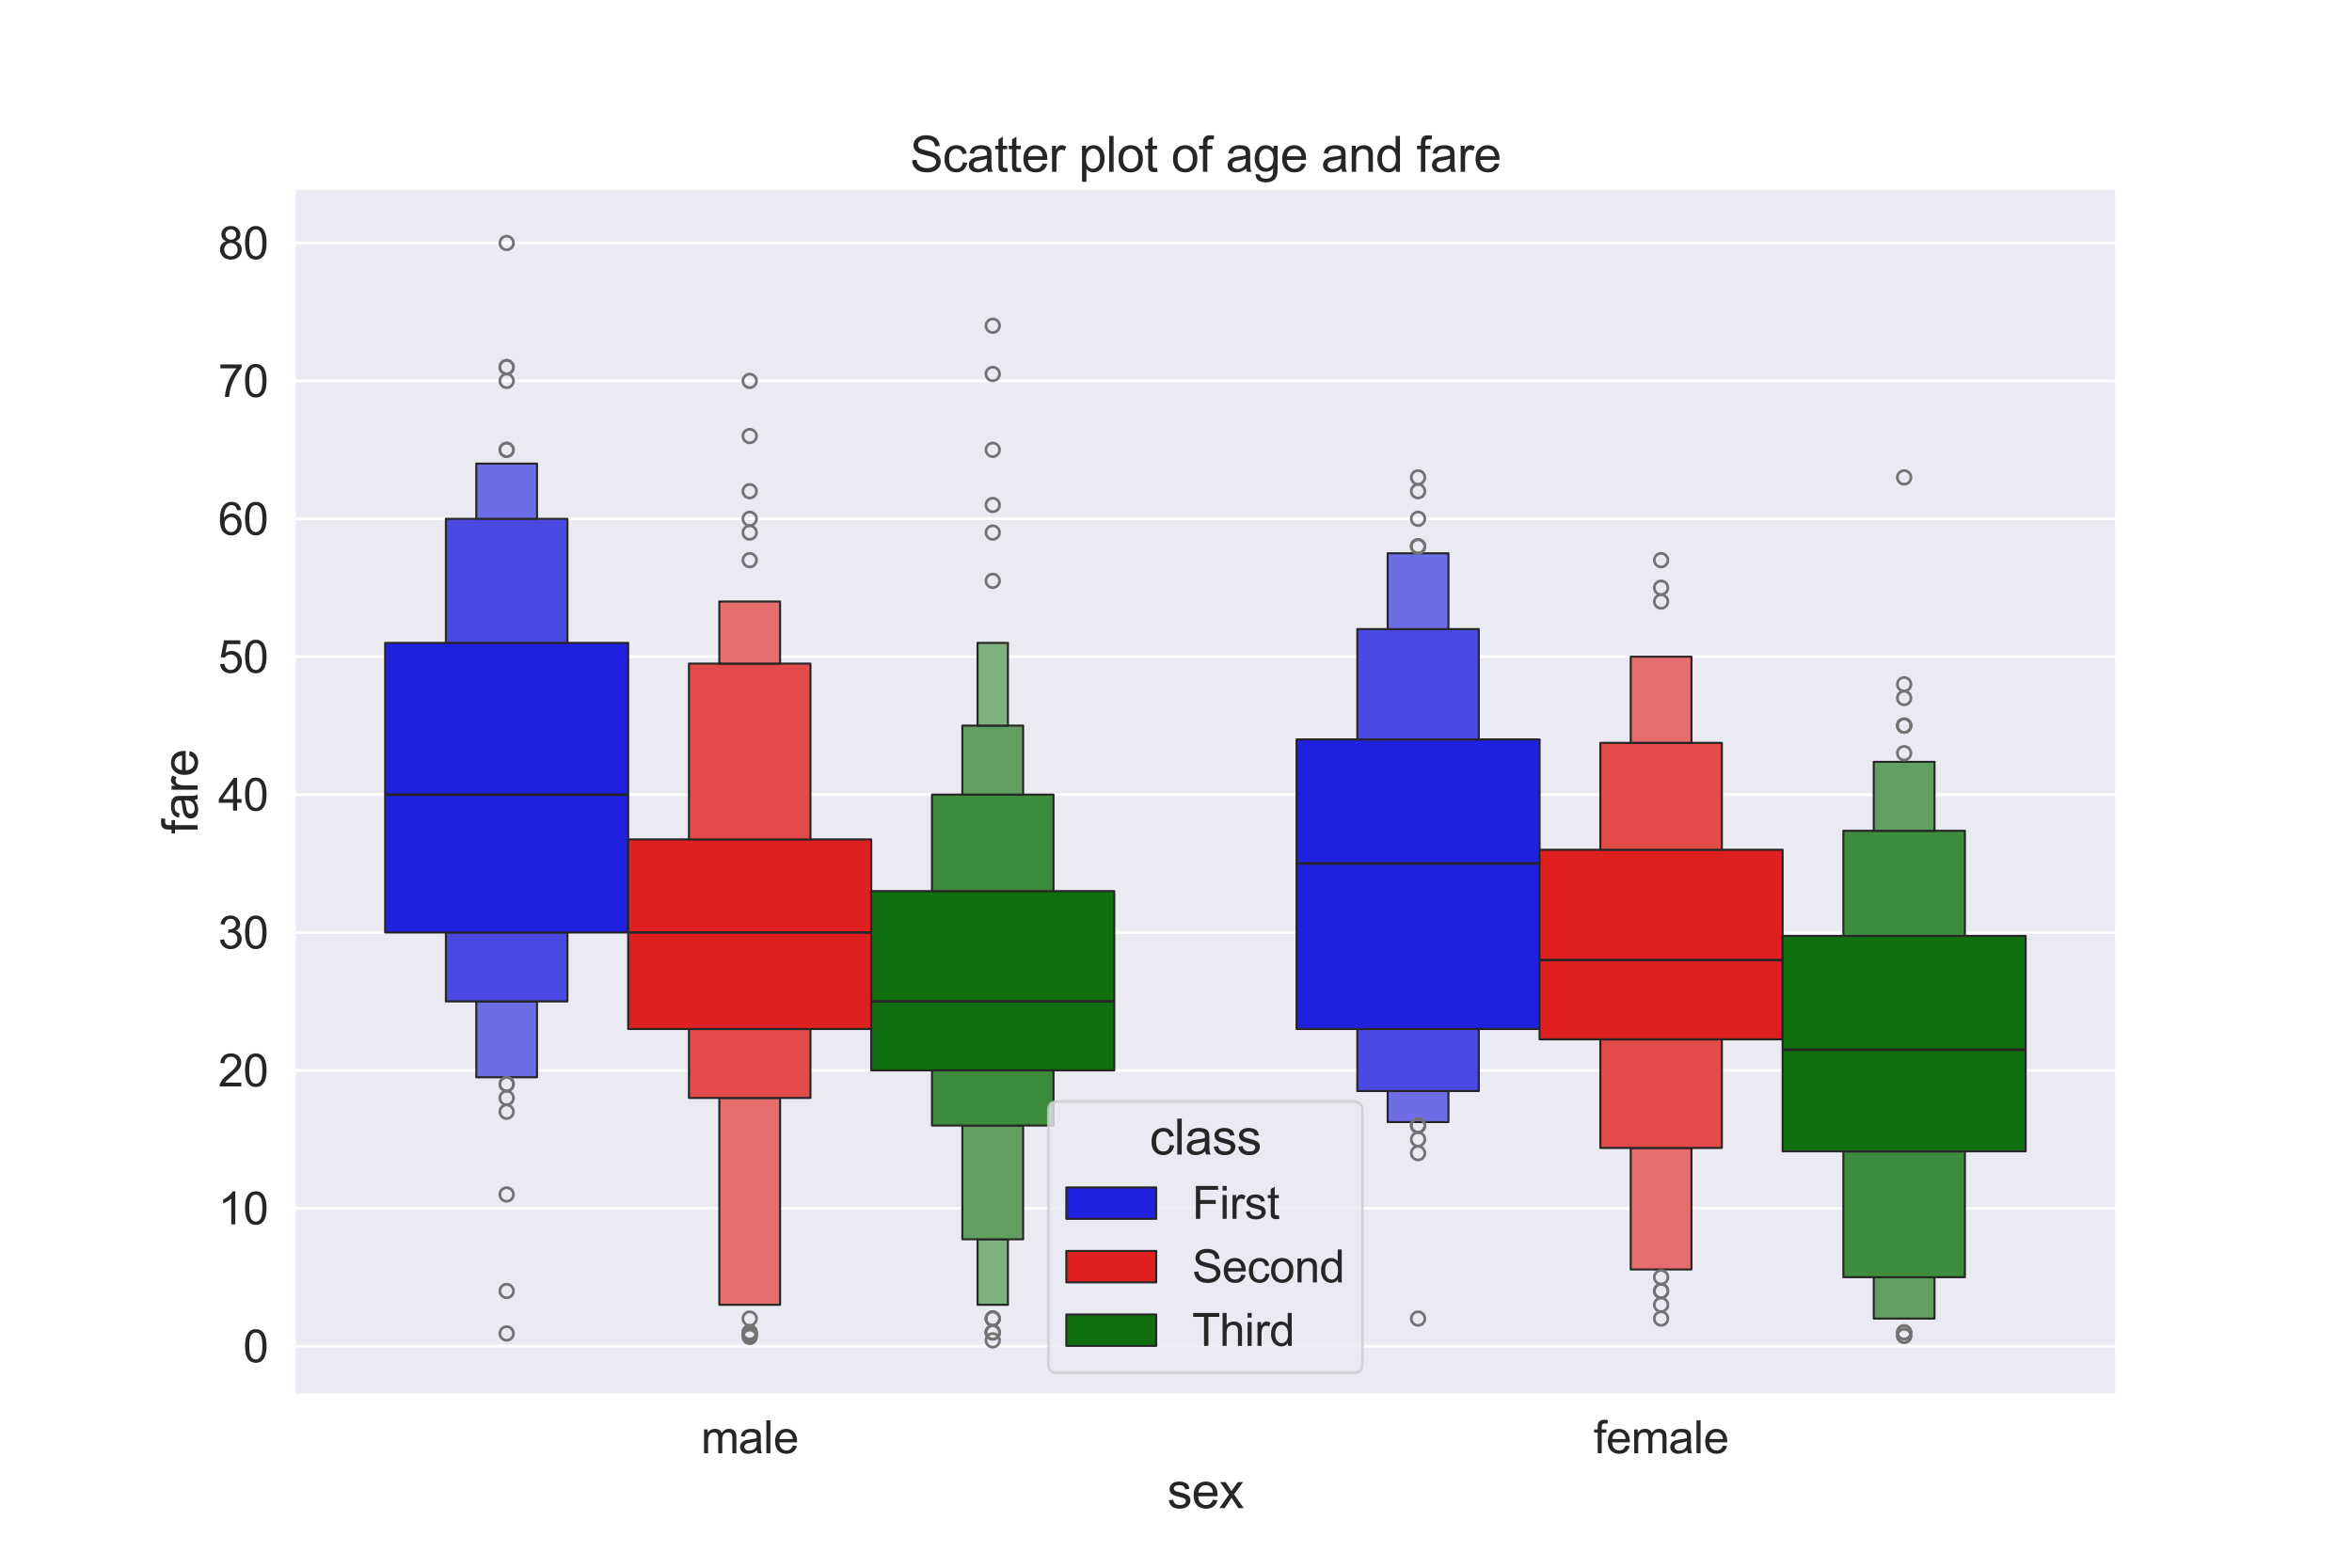 <?xml version="1.0" encoding="utf-8" standalone="no"?>
<!DOCTYPE svg PUBLIC "-//W3C//DTD SVG 1.1//EN"
  "http://www.w3.org/Graphics/SVG/1.1/DTD/svg11.dtd">
<svg xmlns:xlink="http://www.w3.org/1999/xlink" width="864pt" height="576pt" viewBox="0 0 864 576" xmlns="http://www.w3.org/2000/svg" version="1.1">
 <defs>
  <style type="text/css">*{stroke-linejoin: round; stroke-linecap: butt}</style>
 </defs>
 <g id="figure_1">
  <g id="patch_1">
   <path d="M 0 576 
L 864 576 
L 864 0 
L 0 0 
z
" style="fill: #ffffff"/>
  </g>
  <g id="axes_1">
   <g id="patch_2">
    <path d="M 108 512.64 
L 777.6 512.64 
L 777.6 69.12 
L 108 69.12 
z
" style="fill: #eaeaf2"/>
   </g>
   <g id="matplotlib.axis_1">
    <g id="xtick_1">
     <g id="text_1">
      <!-- male -->
      <g style="fill: #262626" transform="translate(257.519 533.95) scale(0.165 -0.165)">
       <defs>
        <path id="ArialMT-6d" d="M 422 0 
L 422 3319 
L 925 3319 
L 925 2853 
Q 1081 3097 1340 3245 
Q 1600 3394 1931 3394 
Q 2300 3394 2536 3241 
Q 2772 3088 2869 2813 
Q 3263 3394 3894 3394 
Q 4388 3394 4653 3120 
Q 4919 2847 4919 2278 
L 4919 0 
L 4359 0 
L 4359 2091 
Q 4359 2428 4304 2576 
Q 4250 2725 4106 2815 
Q 3963 2906 3769 2906 
Q 3419 2906 3187 2673 
Q 2956 2441 2956 1928 
L 2956 0 
L 2394 0 
L 2394 2156 
Q 2394 2531 2256 2718 
Q 2119 2906 1806 2906 
Q 1569 2906 1367 2781 
Q 1166 2656 1075 2415 
Q 984 2175 984 1722 
L 984 0 
L 422 0 
z
" transform="scale(0.016)"/>
        <path id="ArialMT-61" d="M 2588 409 
Q 2275 144 1986 34 
Q 1697 -75 1366 -75 
Q 819 -75 525 192 
Q 231 459 231 875 
Q 231 1119 342 1320 
Q 453 1522 633 1644 
Q 813 1766 1038 1828 
Q 1203 1872 1538 1913 
Q 2219 1994 2541 2106 
Q 2544 2222 2544 2253 
Q 2544 2597 2384 2738 
Q 2169 2928 1744 2928 
Q 1347 2928 1158 2789 
Q 969 2650 878 2297 
L 328 2372 
Q 403 2725 575 2942 
Q 747 3159 1072 3276 
Q 1397 3394 1825 3394 
Q 2250 3394 2515 3294 
Q 2781 3194 2906 3042 
Q 3031 2891 3081 2659 
Q 3109 2516 3109 2141 
L 3109 1391 
Q 3109 606 3145 398 
Q 3181 191 3288 0 
L 2700 0 
Q 2613 175 2588 409 
z
M 2541 1666 
Q 2234 1541 1622 1453 
Q 1275 1403 1131 1340 
Q 988 1278 909 1158 
Q 831 1038 831 891 
Q 831 666 1001 516 
Q 1172 366 1500 366 
Q 1825 366 2078 508 
Q 2331 650 2450 897 
Q 2541 1088 2541 1459 
L 2541 1666 
z
" transform="scale(0.016)"/>
        <path id="ArialMT-6c" d="M 409 0 
L 409 4581 
L 972 4581 
L 972 0 
L 409 0 
z
" transform="scale(0.016)"/>
        <path id="ArialMT-65" d="M 2694 1069 
L 3275 997 
Q 3138 488 2766 206 
Q 2394 -75 1816 -75 
Q 1088 -75 661 373 
Q 234 822 234 1631 
Q 234 2469 665 2931 
Q 1097 3394 1784 3394 
Q 2450 3394 2872 2941 
Q 3294 2488 3294 1666 
Q 3294 1616 3291 1516 
L 816 1516 
Q 847 969 1125 678 
Q 1403 388 1819 388 
Q 2128 388 2347 550 
Q 2566 713 2694 1069 
z
M 847 1978 
L 2700 1978 
Q 2663 2397 2488 2606 
Q 2219 2931 1791 2931 
Q 1403 2931 1139 2672 
Q 875 2413 847 1978 
z
" transform="scale(0.016)"/>
       </defs>
       <use xlink:href="#ArialMT-6d"/>
       <use xlink:href="#ArialMT-61" x="83.301"/>
       <use xlink:href="#ArialMT-6c" x="138.916"/>
       <use xlink:href="#ArialMT-65" x="161.133"/>
      </g>
     </g>
    </g>
    <g id="xtick_2">
     <g id="text_2">
      <!-- female -->
      <g style="fill: #262626" transform="translate(585.44 533.95) scale(0.165 -0.165)">
       <defs>
        <path id="ArialMT-66" d="M 556 0 
L 556 2881 
L 59 2881 
L 59 3319 
L 556 3319 
L 556 3672 
Q 556 4006 616 4169 
Q 697 4388 901 4523 
Q 1106 4659 1475 4659 
Q 1713 4659 2000 4603 
L 1916 4113 
Q 1741 4144 1584 4144 
Q 1328 4144 1222 4034 
Q 1116 3925 1116 3625 
L 1116 3319 
L 1763 3319 
L 1763 2881 
L 1116 2881 
L 1116 0 
L 556 0 
z
" transform="scale(0.016)"/>
       </defs>
       <use xlink:href="#ArialMT-66"/>
       <use xlink:href="#ArialMT-65" x="27.783"/>
       <use xlink:href="#ArialMT-6d" x="83.398"/>
       <use xlink:href="#ArialMT-61" x="166.699"/>
       <use xlink:href="#ArialMT-6c" x="222.314"/>
       <use xlink:href="#ArialMT-65" x="244.531"/>
      </g>
     </g>
    </g>
    <g id="text_3">
     <!-- sex -->
     <g style="fill: #262626" transform="translate(428.795 554.114) scale(0.18 -0.18)">
      <defs>
       <path id="ArialMT-73" d="M 197 991 
L 753 1078 
Q 800 744 1014 566 
Q 1228 388 1613 388 
Q 2000 388 2187 545 
Q 2375 703 2375 916 
Q 2375 1106 2209 1216 
Q 2094 1291 1634 1406 
Q 1016 1563 777 1677 
Q 538 1791 414 1992 
Q 291 2194 291 2438 
Q 291 2659 392 2848 
Q 494 3038 669 3163 
Q 800 3259 1026 3326 
Q 1253 3394 1513 3394 
Q 1903 3394 2198 3281 
Q 2494 3169 2634 2976 
Q 2775 2784 2828 2463 
L 2278 2388 
Q 2241 2644 2061 2787 
Q 1881 2931 1553 2931 
Q 1166 2931 1000 2803 
Q 834 2675 834 2503 
Q 834 2394 903 2306 
Q 972 2216 1119 2156 
Q 1203 2125 1616 2013 
Q 2213 1853 2448 1751 
Q 2684 1650 2818 1456 
Q 2953 1263 2953 975 
Q 2953 694 2789 445 
Q 2625 197 2315 61 
Q 2006 -75 1616 -75 
Q 969 -75 630 194 
Q 291 463 197 991 
z
" transform="scale(0.016)"/>
       <path id="ArialMT-78" d="M 47 0 
L 1259 1725 
L 138 3319 
L 841 3319 
L 1350 2541 
Q 1494 2319 1581 2169 
Q 1719 2375 1834 2534 
L 2394 3319 
L 3066 3319 
L 1919 1756 
L 3153 0 
L 2463 0 
L 1781 1031 
L 1600 1309 
L 728 0 
L 47 0 
z
" transform="scale(0.016)"/>
      </defs>
      <use xlink:href="#ArialMT-73"/>
      <use xlink:href="#ArialMT-65" x="50"/>
      <use xlink:href="#ArialMT-78" x="105.615"/>
     </g>
    </g>
   </g>
   <g id="matplotlib.axis_2">
    <g id="ytick_1">
     <g id="line2d_1">
      <path d="M 108 494.608 
L 777.6 494.608 
" clip-path="url(#pb17ca2e60d)" style="fill: none; stroke: #ffffff; stroke-linecap: round"/>
     </g>
     <g id="text_4">
      <!-- 0 -->
      <g style="fill: #262626" transform="translate(89.324 500.513) scale(0.165 -0.165)">
       <defs>
        <path id="ArialMT-30" d="M 266 2259 
Q 266 3072 433 3567 
Q 600 4063 929 4331 
Q 1259 4600 1759 4600 
Q 2128 4600 2406 4451 
Q 2684 4303 2865 4023 
Q 3047 3744 3150 3342 
Q 3253 2941 3253 2259 
Q 3253 1453 3087 958 
Q 2922 463 2592 192 
Q 2263 -78 1759 -78 
Q 1097 -78 719 397 
Q 266 969 266 2259 
z
M 844 2259 
Q 844 1131 1108 757 
Q 1372 384 1759 384 
Q 2147 384 2411 759 
Q 2675 1134 2675 2259 
Q 2675 3391 2411 3762 
Q 2147 4134 1753 4134 
Q 1366 4134 1134 3806 
Q 844 3388 844 2259 
z
" transform="scale(0.016)"/>
       </defs>
       <use xlink:href="#ArialMT-30"/>
      </g>
     </g>
    </g>
    <g id="ytick_2">
     <g id="line2d_2">
      <path d="M 108 443.942 
L 777.6 443.942 
" clip-path="url(#pb17ca2e60d)" style="fill: none; stroke: #ffffff; stroke-linecap: round"/>
     </g>
     <g id="text_5">
      <!-- 10 -->
      <g style="fill: #262626" transform="translate(80.149 449.847) scale(0.165 -0.165)">
       <defs>
        <path id="ArialMT-31" d="M 2384 0 
L 1822 0 
L 1822 3584 
Q 1619 3391 1289 3197 
Q 959 3003 697 2906 
L 697 3450 
Q 1169 3672 1522 3987 
Q 1875 4303 2022 4600 
L 2384 4600 
L 2384 0 
z
" transform="scale(0.016)"/>
       </defs>
       <use xlink:href="#ArialMT-31"/>
       <use xlink:href="#ArialMT-30" x="55.615"/>
      </g>
     </g>
    </g>
    <g id="ytick_3">
     <g id="line2d_3">
      <path d="M 108 393.276 
L 777.6 393.276 
" clip-path="url(#pb17ca2e60d)" style="fill: none; stroke: #ffffff; stroke-linecap: round"/>
     </g>
     <g id="text_6">
      <!-- 20 -->
      <g style="fill: #262626" transform="translate(80.149 399.181) scale(0.165 -0.165)">
       <defs>
        <path id="ArialMT-32" d="M 3222 541 
L 3222 0 
L 194 0 
Q 188 203 259 391 
Q 375 700 629 1000 
Q 884 1300 1366 1694 
Q 2113 2306 2375 2664 
Q 2638 3022 2638 3341 
Q 2638 3675 2398 3904 
Q 2159 4134 1775 4134 
Q 1369 4134 1125 3890 
Q 881 3647 878 3216 
L 300 3275 
Q 359 3922 746 4261 
Q 1134 4600 1788 4600 
Q 2447 4600 2831 4234 
Q 3216 3869 3216 3328 
Q 3216 3053 3103 2787 
Q 2991 2522 2730 2228 
Q 2469 1934 1863 1422 
Q 1356 997 1212 845 
Q 1069 694 975 541 
L 3222 541 
z
" transform="scale(0.016)"/>
       </defs>
       <use xlink:href="#ArialMT-32"/>
       <use xlink:href="#ArialMT-30" x="55.615"/>
      </g>
     </g>
    </g>
    <g id="ytick_4">
     <g id="line2d_4">
      <path d="M 108 342.61 
L 777.6 342.61 
" clip-path="url(#pb17ca2e60d)" style="fill: none; stroke: #ffffff; stroke-linecap: round"/>
     </g>
     <g id="text_7">
      <!-- 30 -->
      <g style="fill: #262626" transform="translate(80.149 348.515) scale(0.165 -0.165)">
       <defs>
        <path id="ArialMT-33" d="M 269 1209 
L 831 1284 
Q 928 806 1161 595 
Q 1394 384 1728 384 
Q 2125 384 2398 659 
Q 2672 934 2672 1341 
Q 2672 1728 2419 1979 
Q 2166 2231 1775 2231 
Q 1616 2231 1378 2169 
L 1441 2663 
Q 1497 2656 1531 2656 
Q 1891 2656 2178 2843 
Q 2466 3031 2466 3422 
Q 2466 3731 2256 3934 
Q 2047 4138 1716 4138 
Q 1388 4138 1169 3931 
Q 950 3725 888 3313 
L 325 3413 
Q 428 3978 793 4289 
Q 1159 4600 1703 4600 
Q 2078 4600 2393 4439 
Q 2709 4278 2876 4000 
Q 3044 3722 3044 3409 
Q 3044 3113 2884 2869 
Q 2725 2625 2413 2481 
Q 2819 2388 3044 2092 
Q 3269 1797 3269 1353 
Q 3269 753 2831 336 
Q 2394 -81 1725 -81 
Q 1122 -81 723 278 
Q 325 638 269 1209 
z
" transform="scale(0.016)"/>
       </defs>
       <use xlink:href="#ArialMT-33"/>
       <use xlink:href="#ArialMT-30" x="55.615"/>
      </g>
     </g>
    </g>
    <g id="ytick_5">
     <g id="line2d_5">
      <path d="M 108 291.944 
L 777.6 291.944 
" clip-path="url(#pb17ca2e60d)" style="fill: none; stroke: #ffffff; stroke-linecap: round"/>
     </g>
     <g id="text_8">
      <!-- 40 -->
      <g style="fill: #262626" transform="translate(80.149 297.849) scale(0.165 -0.165)">
       <defs>
        <path id="ArialMT-34" d="M 2069 0 
L 2069 1097 
L 81 1097 
L 81 1613 
L 2172 4581 
L 2631 4581 
L 2631 1613 
L 3250 1613 
L 3250 1097 
L 2631 1097 
L 2631 0 
L 2069 0 
z
M 2069 1613 
L 2069 3678 
L 634 1613 
L 2069 1613 
z
" transform="scale(0.016)"/>
       </defs>
       <use xlink:href="#ArialMT-34"/>
       <use xlink:href="#ArialMT-30" x="55.615"/>
      </g>
     </g>
    </g>
    <g id="ytick_6">
     <g id="line2d_6">
      <path d="M 108 241.278 
L 777.6 241.278 
" clip-path="url(#pb17ca2e60d)" style="fill: none; stroke: #ffffff; stroke-linecap: round"/>
     </g>
     <g id="text_9">
      <!-- 50 -->
      <g style="fill: #262626" transform="translate(80.149 247.183) scale(0.165 -0.165)">
       <defs>
        <path id="ArialMT-35" d="M 266 1200 
L 856 1250 
Q 922 819 1161 601 
Q 1400 384 1738 384 
Q 2144 384 2425 690 
Q 2706 997 2706 1503 
Q 2706 1984 2436 2262 
Q 2166 2541 1728 2541 
Q 1456 2541 1237 2417 
Q 1019 2294 894 2097 
L 366 2166 
L 809 4519 
L 3088 4519 
L 3088 3981 
L 1259 3981 
L 1013 2750 
Q 1425 3038 1878 3038 
Q 2478 3038 2890 2622 
Q 3303 2206 3303 1553 
Q 3303 931 2941 478 
Q 2500 -78 1738 -78 
Q 1113 -78 717 272 
Q 322 622 266 1200 
z
" transform="scale(0.016)"/>
       </defs>
       <use xlink:href="#ArialMT-35"/>
       <use xlink:href="#ArialMT-30" x="55.615"/>
      </g>
     </g>
    </g>
    <g id="ytick_7">
     <g id="line2d_7">
      <path d="M 108 190.612 
L 777.6 190.612 
" clip-path="url(#pb17ca2e60d)" style="fill: none; stroke: #ffffff; stroke-linecap: round"/>
     </g>
     <g id="text_10">
      <!-- 60 -->
      <g style="fill: #262626" transform="translate(80.149 196.517) scale(0.165 -0.165)">
       <defs>
        <path id="ArialMT-36" d="M 3184 3459 
L 2625 3416 
Q 2550 3747 2413 3897 
Q 2184 4138 1850 4138 
Q 1581 4138 1378 3988 
Q 1113 3794 959 3422 
Q 806 3050 800 2363 
Q 1003 2672 1297 2822 
Q 1591 2972 1913 2972 
Q 2475 2972 2870 2558 
Q 3266 2144 3266 1488 
Q 3266 1056 3080 686 
Q 2894 316 2569 119 
Q 2244 -78 1831 -78 
Q 1128 -78 684 439 
Q 241 956 241 2144 
Q 241 3472 731 4075 
Q 1159 4600 1884 4600 
Q 2425 4600 2770 4297 
Q 3116 3994 3184 3459 
z
M 888 1484 
Q 888 1194 1011 928 
Q 1134 663 1356 523 
Q 1578 384 1822 384 
Q 2178 384 2434 671 
Q 2691 959 2691 1453 
Q 2691 1928 2437 2201 
Q 2184 2475 1800 2475 
Q 1419 2475 1153 2201 
Q 888 1928 888 1484 
z
" transform="scale(0.016)"/>
       </defs>
       <use xlink:href="#ArialMT-36"/>
       <use xlink:href="#ArialMT-30" x="55.615"/>
      </g>
     </g>
    </g>
    <g id="ytick_8">
     <g id="line2d_8">
      <path d="M 108 139.946 
L 777.6 139.946 
" clip-path="url(#pb17ca2e60d)" style="fill: none; stroke: #ffffff; stroke-linecap: round"/>
     </g>
     <g id="text_11">
      <!-- 70 -->
      <g style="fill: #262626" transform="translate(80.149 145.851) scale(0.165 -0.165)">
       <defs>
        <path id="ArialMT-37" d="M 303 3981 
L 303 4522 
L 3269 4522 
L 3269 4084 
Q 2831 3619 2401 2847 
Q 1972 2075 1738 1259 
Q 1569 684 1522 0 
L 944 0 
Q 953 541 1156 1306 
Q 1359 2072 1739 2783 
Q 2119 3494 2547 3981 
L 303 3981 
z
" transform="scale(0.016)"/>
       </defs>
       <use xlink:href="#ArialMT-37"/>
       <use xlink:href="#ArialMT-30" x="55.615"/>
      </g>
     </g>
    </g>
    <g id="ytick_9">
     <g id="line2d_9">
      <path d="M 108 89.28 
L 777.6 89.28 
" clip-path="url(#pb17ca2e60d)" style="fill: none; stroke: #ffffff; stroke-linecap: round"/>
     </g>
     <g id="text_12">
      <!-- 80 -->
      <g style="fill: #262626" transform="translate(80.149 95.185) scale(0.165 -0.165)">
       <defs>
        <path id="ArialMT-38" d="M 1131 2484 
Q 781 2613 612 2850 
Q 444 3088 444 3419 
Q 444 3919 803 4259 
Q 1163 4600 1759 4600 
Q 2359 4600 2725 4251 
Q 3091 3903 3091 3403 
Q 3091 3084 2923 2848 
Q 2756 2613 2416 2484 
Q 2838 2347 3058 2040 
Q 3278 1734 3278 1309 
Q 3278 722 2862 322 
Q 2447 -78 1769 -78 
Q 1091 -78 675 323 
Q 259 725 259 1325 
Q 259 1772 486 2073 
Q 713 2375 1131 2484 
z
M 1019 3438 
Q 1019 3113 1228 2906 
Q 1438 2700 1772 2700 
Q 2097 2700 2305 2904 
Q 2513 3109 2513 3406 
Q 2513 3716 2298 3927 
Q 2084 4138 1766 4138 
Q 1444 4138 1231 3931 
Q 1019 3725 1019 3438 
z
M 838 1322 
Q 838 1081 952 856 
Q 1066 631 1291 507 
Q 1516 384 1775 384 
Q 2178 384 2440 643 
Q 2703 903 2703 1303 
Q 2703 1709 2433 1975 
Q 2163 2241 1756 2241 
Q 1359 2241 1098 1978 
Q 838 1716 838 1322 
z
" transform="scale(0.016)"/>
       </defs>
       <use xlink:href="#ArialMT-38"/>
       <use xlink:href="#ArialMT-30" x="55.615"/>
      </g>
     </g>
    </g>
    <g id="text_13">
     <!-- fare -->
     <g style="fill: #262626" transform="translate(72.571 306.387) rotate(-90) scale(0.18 -0.18)">
      <defs>
       <path id="ArialMT-72" d="M 416 0 
L 416 3319 
L 922 3319 
L 922 2816 
Q 1116 3169 1280 3281 
Q 1444 3394 1641 3394 
Q 1925 3394 2219 3213 
L 2025 2691 
Q 1819 2813 1613 2813 
Q 1428 2813 1281 2702 
Q 1134 2591 1072 2394 
Q 978 2094 978 1738 
L 978 0 
L 416 0 
z
" transform="scale(0.016)"/>
      </defs>
      <use xlink:href="#ArialMT-66"/>
      <use xlink:href="#ArialMT-61" x="27.783"/>
      <use xlink:href="#ArialMT-72" x="83.398"/>
      <use xlink:href="#ArialMT-65" x="116.699"/>
     </g>
    </g>
   </g>
   <g id="PatchCollection_1">
    <path d="M 174.96 395.809 
L 197.28 395.809 
L 197.28 367.943 
L 174.96 367.943 
z
" clip-path="url(#pb17ca2e60d)" style="fill: #6d6de6; stroke: #262626; stroke-width: 0.75"/>
    <path d="M 163.8 367.943 
L 208.44 367.943 
L 208.44 342.61 
L 163.8 342.61 
z
" clip-path="url(#pb17ca2e60d)" style="fill: #4a4ae3; stroke: #262626; stroke-width: 0.75"/>
    <path d="M 141.48 342.61 
L 230.76 342.61 
L 230.76 236.211 
L 141.48 236.211 
z
" clip-path="url(#pb17ca2e60d)" style="fill: #2020df; stroke: #262626; stroke-width: 0.75"/>
    <path d="M 163.8 236.211 
L 208.44 236.211 
L 208.44 190.612 
L 163.8 190.612 
z
" clip-path="url(#pb17ca2e60d)" style="fill: #4a4ae3; stroke: #262626; stroke-width: 0.75"/>
    <path d="M 174.96 190.612 
L 197.28 190.612 
L 197.28 170.346 
L 174.96 170.346 
z
" clip-path="url(#pb17ca2e60d)" style="fill: #6d6de6; stroke: #262626; stroke-width: 0.75"/>
   </g>
   <g id="PathCollection_1">
    <defs>
     <path id="C0_0_1448ec33c9" d="M 0 2.5 
C 0.663 2.5 1.299 2.237 1.768 1.768 
C 2.237 1.299 2.5 0.663 2.5 -0 
C 2.5 -0.663 2.237 -1.299 1.768 -1.768 
C 1.299 -2.237 0.663 -2.5 0 -2.5 
C -0.663 -2.5 -1.299 -2.237 -1.768 -1.768 
C -2.237 -1.299 -2.5 -0.663 -2.5 0 
C -2.5 0.663 -2.237 1.299 -1.768 1.768 
C -1.299 2.237 -0.663 2.5 0 2.5 
z
"/>
    </defs>
    <g clip-path="url(#pb17ca2e60d)">
     <use xlink:href="#C0_0_1448ec33c9" x="186.12" y="398.343" style="fill: none; stroke: #737373"/>
    </g>
    <g clip-path="url(#pb17ca2e60d)">
     <use xlink:href="#C0_0_1448ec33c9" x="186.12" y="165.279" style="fill: none; stroke: #737373"/>
    </g>
    <g clip-path="url(#pb17ca2e60d)">
     <use xlink:href="#C0_0_1448ec33c9" x="186.12" y="134.879" style="fill: none; stroke: #737373"/>
    </g>
    <g clip-path="url(#pb17ca2e60d)">
     <use xlink:href="#C0_0_1448ec33c9" x="186.12" y="489.947" style="fill: none; stroke: #737373"/>
    </g>
    <g clip-path="url(#pb17ca2e60d)">
     <use xlink:href="#C0_0_1448ec33c9" x="186.12" y="474.342" style="fill: none; stroke: #737373"/>
    </g>
    <g clip-path="url(#pb17ca2e60d)">
     <use xlink:href="#C0_0_1448ec33c9" x="186.12" y="165.279" style="fill: none; stroke: #737373"/>
    </g>
    <g clip-path="url(#pb17ca2e60d)">
     <use xlink:href="#C0_0_1448ec33c9" x="186.12" y="134.879" style="fill: none; stroke: #737373"/>
    </g>
    <g clip-path="url(#pb17ca2e60d)">
     <use xlink:href="#C0_0_1448ec33c9" x="186.12" y="403.409" style="fill: none; stroke: #737373"/>
    </g>
    <g clip-path="url(#pb17ca2e60d)">
     <use xlink:href="#C0_0_1448ec33c9" x="186.12" y="408.476" style="fill: none; stroke: #737373"/>
    </g>
    <g clip-path="url(#pb17ca2e60d)">
     <use xlink:href="#C0_0_1448ec33c9" x="186.12" y="89.28" style="fill: none; stroke: #737373"/>
    </g>
    <g clip-path="url(#pb17ca2e60d)">
     <use xlink:href="#C0_0_1448ec33c9" x="186.12" y="139.946" style="fill: none; stroke: #737373"/>
    </g>
    <g clip-path="url(#pb17ca2e60d)">
     <use xlink:href="#C0_0_1448ec33c9" x="186.12" y="398.343" style="fill: none; stroke: #737373"/>
    </g>
    <g clip-path="url(#pb17ca2e60d)">
     <use xlink:href="#C0_0_1448ec33c9" x="186.12" y="438.875" style="fill: none; stroke: #737373"/>
    </g>
   </g>
   <g id="PatchCollection_2">
    <path d="M 264.24 479.408 
L 286.56 479.408 
L 286.56 403.409 
L 264.24 403.409 
z
" clip-path="url(#pb17ca2e60d)" style="fill: #e66d6d; stroke: #262626; stroke-width: 0.75"/>
    <path d="M 253.08 403.409 
L 297.72 403.409 
L 297.72 378.076 
L 253.08 378.076 
z
" clip-path="url(#pb17ca2e60d)" style="fill: #e34a4a; stroke: #262626; stroke-width: 0.75"/>
    <path d="M 230.76 378.076 
L 320.04 378.076 
L 320.04 308.41 
L 230.76 308.41 
z
" clip-path="url(#pb17ca2e60d)" style="fill: #df2020; stroke: #262626; stroke-width: 0.75"/>
    <path d="M 253.08 308.41 
L 297.72 308.41 
L 297.72 243.811 
L 253.08 243.811 
z
" clip-path="url(#pb17ca2e60d)" style="fill: #e34a4a; stroke: #262626; stroke-width: 0.75"/>
    <path d="M 264.24 243.811 
L 286.56 243.811 
L 286.56 221.012 
L 264.24 221.012 
z
" clip-path="url(#pb17ca2e60d)" style="fill: #e66d6d; stroke: #262626; stroke-width: 0.75"/>
   </g>
   <g id="PathCollection_2">
    <defs>
     <path id="C1_0_b718e06cf6" d="M 0 2.5 
C 0.663 2.5 1.299 2.237 1.768 1.768 
C 2.237 1.299 2.5 0.663 2.5 -0 
C 2.5 -0.663 2.237 -1.299 1.768 -1.768 
C 1.299 -2.237 0.663 -2.5 0 -2.5 
C -0.663 -2.5 -1.299 -2.237 -1.768 -1.768 
C -2.237 -1.299 -2.5 -0.663 -2.5 0 
C -2.5 0.663 -2.237 1.299 -1.768 1.768 
C -1.299 2.237 -0.663 2.5 0 2.5 
z
"/>
    </defs>
    <g clip-path="url(#pb17ca2e60d)">
     <use xlink:href="#C1_0_b718e06cf6" x="275.4" y="160.212" style="fill: none; stroke: #737373"/>
    </g>
    <g clip-path="url(#pb17ca2e60d)">
     <use xlink:href="#C1_0_b718e06cf6" x="275.4" y="490.403" style="fill: none; stroke: #737373"/>
    </g>
    <g clip-path="url(#pb17ca2e60d)">
     <use xlink:href="#C1_0_b718e06cf6" x="275.4" y="489.541" style="fill: none; stroke: #737373"/>
    </g>
    <g clip-path="url(#pb17ca2e60d)">
     <use xlink:href="#C1_0_b718e06cf6" x="275.4" y="195.679" style="fill: none; stroke: #737373"/>
    </g>
    <g clip-path="url(#pb17ca2e60d)">
     <use xlink:href="#C1_0_b718e06cf6" x="275.4" y="484.475" style="fill: none; stroke: #737373"/>
    </g>
    <g clip-path="url(#pb17ca2e60d)">
     <use xlink:href="#C1_0_b718e06cf6" x="275.4" y="180.479" style="fill: none; stroke: #737373"/>
    </g>
    <g clip-path="url(#pb17ca2e60d)">
     <use xlink:href="#C1_0_b718e06cf6" x="275.4" y="205.812" style="fill: none; stroke: #737373"/>
    </g>
    <g clip-path="url(#pb17ca2e60d)">
     <use xlink:href="#C1_0_b718e06cf6" x="275.4" y="139.946" style="fill: none; stroke: #737373"/>
    </g>
    <g clip-path="url(#pb17ca2e60d)">
     <use xlink:href="#C1_0_b718e06cf6" x="275.4" y="190.612" style="fill: none; stroke: #737373"/>
    </g>
    <g clip-path="url(#pb17ca2e60d)">
     <use xlink:href="#C1_0_b718e06cf6" x="275.4" y="491.213" style="fill: none; stroke: #737373"/>
    </g>
    <g clip-path="url(#pb17ca2e60d)">
     <use xlink:href="#C1_0_b718e06cf6" x="275.4" y="489.541" style="fill: none; stroke: #737373"/>
    </g>
    <g clip-path="url(#pb17ca2e60d)">
     <use xlink:href="#C1_0_b718e06cf6" x="275.4" y="490.403" style="fill: none; stroke: #737373"/>
    </g>
   </g>
   <g id="PatchCollection_3">
    <path d="M 359.1 479.408 
L 370.26 479.408 
L 370.26 455.342 
L 359.1 455.342 
z
" clip-path="url(#pb17ca2e60d)" style="fill: #7db17d; stroke: #262626; stroke-width: 0.75"/>
    <path d="M 353.52 455.342 
L 375.84 455.342 
L 375.84 413.542 
L 353.52 413.542 
z
" clip-path="url(#pb17ca2e60d)" style="fill: #61a061; stroke: #262626; stroke-width: 0.75"/>
    <path d="M 342.36 413.542 
L 387 413.542 
L 387 393.276 
L 342.36 393.276 
z
" clip-path="url(#pb17ca2e60d)" style="fill: #3d8b3d; stroke: #262626; stroke-width: 0.75"/>
    <path d="M 320.04 393.276 
L 409.32 393.276 
L 409.32 327.41 
L 320.04 327.41 
z
" clip-path="url(#pb17ca2e60d)" style="fill: #107010; stroke: #262626; stroke-width: 0.75"/>
    <path d="M 342.36 327.41 
L 387 327.41 
L 387 291.944 
L 342.36 291.944 
z
" clip-path="url(#pb17ca2e60d)" style="fill: #3d8b3d; stroke: #262626; stroke-width: 0.75"/>
    <path d="M 353.52 291.944 
L 375.84 291.944 
L 375.84 266.611 
L 353.52 266.611 
z
" clip-path="url(#pb17ca2e60d)" style="fill: #61a061; stroke: #262626; stroke-width: 0.75"/>
    <path d="M 359.1 266.611 
L 370.26 266.611 
L 370.26 236.211 
L 359.1 236.211 
z
" clip-path="url(#pb17ca2e60d)" style="fill: #7db17d; stroke: #262626; stroke-width: 0.75"/>
   </g>
   <g id="PathCollection_3">
    <defs>
     <path id="C2_0_f16fce20e6" d="M 0 2.5 
C 0.663 2.5 1.299 2.237 1.768 1.768 
C 2.237 1.299 2.5 0.663 2.5 -0 
C 2.5 -0.663 2.237 -1.299 1.768 -1.768 
C 1.299 -2.237 0.663 -2.5 0 -2.5 
C -0.663 -2.5 -1.299 -2.237 -1.768 -1.768 
C -2.237 -1.299 -2.5 -0.663 -2.5 0 
C -2.5 0.663 -2.237 1.299 -1.768 1.768 
C -1.299 2.237 -0.663 2.5 0 2.5 
z
"/>
    </defs>
    <g clip-path="url(#pb17ca2e60d)">
     <use xlink:href="#C2_0_f16fce20e6" x="364.68" y="484.475" style="fill: none; stroke: #737373"/>
    </g>
    <g clip-path="url(#pb17ca2e60d)">
     <use xlink:href="#C2_0_f16fce20e6" x="364.68" y="484.475" style="fill: none; stroke: #737373"/>
    </g>
    <g clip-path="url(#pb17ca2e60d)">
     <use xlink:href="#C2_0_f16fce20e6" x="364.68" y="195.679" style="fill: none; stroke: #737373"/>
    </g>
    <g clip-path="url(#pb17ca2e60d)">
     <use xlink:href="#C2_0_f16fce20e6" x="364.68" y="137.413" style="fill: none; stroke: #737373"/>
    </g>
    <g clip-path="url(#pb17ca2e60d)">
     <use xlink:href="#C2_0_f16fce20e6" x="364.68" y="213.412" style="fill: none; stroke: #737373"/>
    </g>
    <g clip-path="url(#pb17ca2e60d)">
     <use xlink:href="#C2_0_f16fce20e6" x="364.68" y="489.541" style="fill: none; stroke: #737373"/>
    </g>
    <g clip-path="url(#pb17ca2e60d)">
     <use xlink:href="#C2_0_f16fce20e6" x="364.68" y="165.279" style="fill: none; stroke: #737373"/>
    </g>
    <g clip-path="url(#pb17ca2e60d)">
     <use xlink:href="#C2_0_f16fce20e6" x="364.68" y="185.545" style="fill: none; stroke: #737373"/>
    </g>
    <g clip-path="url(#pb17ca2e60d)">
     <use xlink:href="#C2_0_f16fce20e6" x="364.68" y="489.541" style="fill: none; stroke: #737373"/>
    </g>
    <g clip-path="url(#pb17ca2e60d)">
     <use xlink:href="#C2_0_f16fce20e6" x="364.68" y="489.541" style="fill: none; stroke: #737373"/>
    </g>
    <g clip-path="url(#pb17ca2e60d)">
     <use xlink:href="#C2_0_f16fce20e6" x="364.68" y="492.48" style="fill: none; stroke: #737373"/>
    </g>
    <g clip-path="url(#pb17ca2e60d)">
     <use xlink:href="#C2_0_f16fce20e6" x="364.68" y="484.475" style="fill: none; stroke: #737373"/>
    </g>
    <g clip-path="url(#pb17ca2e60d)">
     <use xlink:href="#C2_0_f16fce20e6" x="364.68" y="119.68" style="fill: none; stroke: #737373"/>
    </g>
   </g>
   <g id="PatchCollection_4">
    <path d="M 509.76 412.276 
L 532.08 412.276 
L 532.08 400.876 
L 509.76 400.876 
z
" clip-path="url(#pb17ca2e60d)" style="fill: #6d6de6; stroke: #262626; stroke-width: 0.75"/>
    <path d="M 498.6 400.876 
L 543.24 400.876 
L 543.24 378.076 
L 498.6 378.076 
z
" clip-path="url(#pb17ca2e60d)" style="fill: #4a4ae3; stroke: #262626; stroke-width: 0.75"/>
    <path d="M 476.28 378.076 
L 565.56 378.076 
L 565.56 271.678 
L 476.28 271.678 
z
" clip-path="url(#pb17ca2e60d)" style="fill: #2020df; stroke: #262626; stroke-width: 0.75"/>
    <path d="M 498.6 271.678 
L 543.24 271.678 
L 543.24 231.145 
L 498.6 231.145 
z
" clip-path="url(#pb17ca2e60d)" style="fill: #4a4ae3; stroke: #262626; stroke-width: 0.75"/>
    <path d="M 509.76 231.145 
L 532.08 231.145 
L 532.08 203.278 
L 509.76 203.278 
z
" clip-path="url(#pb17ca2e60d)" style="fill: #6d6de6; stroke: #262626; stroke-width: 0.75"/>
   </g>
   <g id="PathCollection_4">
    <defs>
     <path id="C3_0_02fcfc8147" d="M 0 2.5 
C 0.663 2.5 1.299 2.237 1.768 1.768 
C 2.237 1.299 2.5 0.663 2.5 -0 
C 2.5 -0.663 2.237 -1.299 1.768 -1.768 
C 1.299 -2.237 0.663 -2.5 0 -2.5 
C -0.663 -2.5 -1.299 -2.237 -1.768 -1.768 
C -2.237 -1.299 -2.5 -0.663 -2.5 0 
C -2.5 0.663 -2.237 1.299 -1.768 1.768 
C -1.299 2.237 -0.663 2.5 0 2.5 
z
"/>
    </defs>
    <g clip-path="url(#pb17ca2e60d)">
     <use xlink:href="#C3_0_02fcfc8147" x="520.92" y="200.745" style="fill: none; stroke: #737373"/>
    </g>
    <g clip-path="url(#pb17ca2e60d)">
     <use xlink:href="#C3_0_02fcfc8147" x="520.92" y="200.745" style="fill: none; stroke: #737373"/>
    </g>
    <g clip-path="url(#pb17ca2e60d)">
     <use xlink:href="#C3_0_02fcfc8147" x="520.92" y="200.745" style="fill: none; stroke: #737373"/>
    </g>
    <g clip-path="url(#pb17ca2e60d)">
     <use xlink:href="#C3_0_02fcfc8147" x="520.92" y="175.412" style="fill: none; stroke: #737373"/>
    </g>
    <g clip-path="url(#pb17ca2e60d)">
     <use xlink:href="#C3_0_02fcfc8147" x="520.92" y="484.475" style="fill: none; stroke: #737373"/>
    </g>
    <g clip-path="url(#pb17ca2e60d)">
     <use xlink:href="#C3_0_02fcfc8147" x="520.92" y="413.542" style="fill: none; stroke: #737373"/>
    </g>
    <g clip-path="url(#pb17ca2e60d)">
     <use xlink:href="#C3_0_02fcfc8147" x="520.92" y="190.612" style="fill: none; stroke: #737373"/>
    </g>
    <g clip-path="url(#pb17ca2e60d)">
     <use xlink:href="#C3_0_02fcfc8147" x="520.92" y="423.676" style="fill: none; stroke: #737373"/>
    </g>
    <g clip-path="url(#pb17ca2e60d)">
     <use xlink:href="#C3_0_02fcfc8147" x="520.92" y="413.542" style="fill: none; stroke: #737373"/>
    </g>
    <g clip-path="url(#pb17ca2e60d)">
     <use xlink:href="#C3_0_02fcfc8147" x="520.92" y="418.609" style="fill: none; stroke: #737373"/>
    </g>
    <g clip-path="url(#pb17ca2e60d)">
     <use xlink:href="#C3_0_02fcfc8147" x="520.92" y="180.479" style="fill: none; stroke: #737373"/>
    </g>
    <g clip-path="url(#pb17ca2e60d)">
     <use xlink:href="#C3_0_02fcfc8147" x="520.92" y="413.542" style="fill: none; stroke: #737373"/>
    </g>
   </g>
   <g id="PatchCollection_5">
    <path d="M 599.04 466.425 
L 621.36 466.425 
L 621.36 421.776 
L 599.04 421.776 
z
" clip-path="url(#pb17ca2e60d)" style="fill: #e66d6d; stroke: #262626; stroke-width: 0.75"/>
    <path d="M 587.88 421.776 
L 632.52 421.776 
L 632.52 381.876 
L 587.88 381.876 
z
" clip-path="url(#pb17ca2e60d)" style="fill: #e34a4a; stroke: #262626; stroke-width: 0.75"/>
    <path d="M 565.56 381.876 
L 654.84 381.876 
L 654.84 312.21 
L 565.56 312.21 
z
" clip-path="url(#pb17ca2e60d)" style="fill: #df2020; stroke: #262626; stroke-width: 0.75"/>
    <path d="M 587.88 312.21 
L 632.52 312.21 
L 632.52 272.944 
L 587.88 272.944 
z
" clip-path="url(#pb17ca2e60d)" style="fill: #e34a4a; stroke: #262626; stroke-width: 0.75"/>
    <path d="M 599.04 272.944 
L 621.36 272.944 
L 621.36 241.278 
L 599.04 241.278 
z
" clip-path="url(#pb17ca2e60d)" style="fill: #e66d6d; stroke: #262626; stroke-width: 0.75"/>
   </g>
   <g id="PathCollection_5">
    <defs>
     <path id="C4_0_8830dfe136" d="M 0 2.5 
C 0.663 2.5 1.299 2.237 1.768 1.768 
C 2.237 1.299 2.5 0.663 2.5 -0 
C 2.5 -0.663 2.237 -1.299 1.768 -1.768 
C 1.299 -2.237 0.663 -2.5 0 -2.5 
C -0.663 -2.5 -1.299 -2.237 -1.768 -1.768 
C -2.237 -1.299 -2.5 -0.663 -2.5 0 
C -2.5 0.663 -2.237 1.299 -1.768 1.768 
C -1.299 2.237 -0.663 2.5 0 2.5 
z
"/>
    </defs>
    <g clip-path="url(#pb17ca2e60d)">
     <use xlink:href="#C4_0_8830dfe136" x="610.2" y="215.945" style="fill: none; stroke: #737373"/>
    </g>
    <g clip-path="url(#pb17ca2e60d)">
     <use xlink:href="#C4_0_8830dfe136" x="610.2" y="479.408" style="fill: none; stroke: #737373"/>
    </g>
    <g clip-path="url(#pb17ca2e60d)">
     <use xlink:href="#C4_0_8830dfe136" x="610.2" y="469.275" style="fill: none; stroke: #737373"/>
    </g>
    <g clip-path="url(#pb17ca2e60d)">
     <use xlink:href="#C4_0_8830dfe136" x="610.2" y="484.475" style="fill: none; stroke: #737373"/>
    </g>
    <g clip-path="url(#pb17ca2e60d)">
     <use xlink:href="#C4_0_8830dfe136" x="610.2" y="474.342" style="fill: none; stroke: #737373"/>
    </g>
    <g clip-path="url(#pb17ca2e60d)">
     <use xlink:href="#C4_0_8830dfe136" x="610.2" y="474.342" style="fill: none; stroke: #737373"/>
    </g>
    <g clip-path="url(#pb17ca2e60d)">
     <use xlink:href="#C4_0_8830dfe136" x="610.2" y="205.812" style="fill: none; stroke: #737373"/>
    </g>
    <g clip-path="url(#pb17ca2e60d)">
     <use xlink:href="#C4_0_8830dfe136" x="610.2" y="221.012" style="fill: none; stroke: #737373"/>
    </g>
   </g>
   <g id="PatchCollection_6">
    <path d="M 688.32 484.475 
L 710.64 484.475 
L 710.64 469.275 
L 688.32 469.275 
z
" clip-path="url(#pb17ca2e60d)" style="fill: #61a061; stroke: #262626; stroke-width: 0.75"/>
    <path d="M 677.16 469.275 
L 721.8 469.275 
L 721.8 423.042 
L 677.16 423.042 
z
" clip-path="url(#pb17ca2e60d)" style="fill: #3d8b3d; stroke: #262626; stroke-width: 0.75"/>
    <path d="M 654.84 423.042 
L 744.12 423.042 
L 744.12 343.877 
L 654.84 343.877 
z
" clip-path="url(#pb17ca2e60d)" style="fill: #107010; stroke: #262626; stroke-width: 0.75"/>
    <path d="M 677.16 343.877 
L 721.8 343.877 
L 721.8 305.244 
L 677.16 305.244 
z
" clip-path="url(#pb17ca2e60d)" style="fill: #3d8b3d; stroke: #262626; stroke-width: 0.75"/>
    <path d="M 688.32 305.244 
L 710.64 305.244 
L 710.64 279.911 
L 688.32 279.911 
z
" clip-path="url(#pb17ca2e60d)" style="fill: #61a061; stroke: #262626; stroke-width: 0.75"/>
   </g>
   <g id="PathCollection_6">
    <defs>
     <path id="C5_0_7e244821b6" d="M 0 2.5 
C 0.663 2.5 1.299 2.237 1.768 1.768 
C 2.237 1.299 2.5 0.663 2.5 -0 
C 2.5 -0.663 2.237 -1.299 1.768 -1.768 
C 1.299 -2.237 0.663 -2.5 0 -2.5 
C -0.663 -2.5 -1.299 -2.237 -1.768 -1.768 
C -2.237 -1.299 -2.5 -0.663 -2.5 0 
C -2.5 0.663 -2.237 1.299 -1.768 1.768 
C -1.299 2.237 -0.663 2.5 0 2.5 
z
"/>
    </defs>
    <g clip-path="url(#pb17ca2e60d)">
     <use xlink:href="#C5_0_7e244821b6" x="699.48" y="256.478" style="fill: none; stroke: #737373"/>
    </g>
    <g clip-path="url(#pb17ca2e60d)">
     <use xlink:href="#C5_0_7e244821b6" x="699.48" y="266.611" style="fill: none; stroke: #737373"/>
    </g>
    <g clip-path="url(#pb17ca2e60d)">
     <use xlink:href="#C5_0_7e244821b6" x="699.48" y="489.541" style="fill: none; stroke: #737373"/>
    </g>
    <g clip-path="url(#pb17ca2e60d)">
     <use xlink:href="#C5_0_7e244821b6" x="699.48" y="266.611" style="fill: none; stroke: #737373"/>
    </g>
    <g clip-path="url(#pb17ca2e60d)">
     <use xlink:href="#C5_0_7e244821b6" x="699.48" y="266.611" style="fill: none; stroke: #737373"/>
    </g>
    <g clip-path="url(#pb17ca2e60d)">
     <use xlink:href="#C5_0_7e244821b6" x="699.48" y="489.541" style="fill: none; stroke: #737373"/>
    </g>
    <g clip-path="url(#pb17ca2e60d)">
     <use xlink:href="#C5_0_7e244821b6" x="699.48" y="490.808" style="fill: none; stroke: #737373"/>
    </g>
    <g clip-path="url(#pb17ca2e60d)">
     <use xlink:href="#C5_0_7e244821b6" x="699.48" y="175.412" style="fill: none; stroke: #737373"/>
    </g>
    <g clip-path="url(#pb17ca2e60d)">
     <use xlink:href="#C5_0_7e244821b6" x="699.48" y="490.808" style="fill: none; stroke: #737373"/>
    </g>
    <g clip-path="url(#pb17ca2e60d)">
     <use xlink:href="#C5_0_7e244821b6" x="699.48" y="276.744" style="fill: none; stroke: #737373"/>
    </g>
    <g clip-path="url(#pb17ca2e60d)">
     <use xlink:href="#C5_0_7e244821b6" x="699.48" y="251.411" style="fill: none; stroke: #737373"/>
    </g>
   </g>
   <g id="patch_3">
    <path d="M 275.4 494.608 
L 275.4 494.608 
L 275.4 494.608 
L 275.4 494.608 
z
" clip-path="url(#pb17ca2e60d)" style="fill: #2020df; stroke: #262626; stroke-width: 0.75; stroke-linejoin: miter"/>
   </g>
   <g id="patch_4">
    <path d="M 275.4 494.608 
L 275.4 494.608 
L 275.4 494.608 
L 275.4 494.608 
z
" clip-path="url(#pb17ca2e60d)" style="fill: #df2020; stroke: #262626; stroke-width: 0.75; stroke-linejoin: miter"/>
   </g>
   <g id="patch_5">
    <path d="M 275.4 494.608 
L 275.4 494.608 
L 275.4 494.608 
L 275.4 494.608 
z
" clip-path="url(#pb17ca2e60d)" style="fill: #107010; stroke: #262626; stroke-width: 0.75; stroke-linejoin: miter"/>
   </g>
   <g id="line2d_10">
    <path d="M 141.48 291.944 
L 230.76 291.944 
" clip-path="url(#pb17ca2e60d)" style="fill: none; stroke: #262626; stroke-width: 0.938"/>
   </g>
   <g id="line2d_11">
    <path d="M 230.76 342.61 
L 320.04 342.61 
" clip-path="url(#pb17ca2e60d)" style="fill: none; stroke: #262626; stroke-width: 0.938"/>
   </g>
   <g id="line2d_12">
    <path d="M 320.04 367.943 
L 409.32 367.943 
" clip-path="url(#pb17ca2e60d)" style="fill: none; stroke: #262626; stroke-width: 0.938"/>
   </g>
   <g id="line2d_13">
    <path d="M 476.28 317.277 
L 565.56 317.277 
" clip-path="url(#pb17ca2e60d)" style="fill: none; stroke: #262626; stroke-width: 0.938"/>
   </g>
   <g id="line2d_14">
    <path d="M 565.56 352.743 
L 654.84 352.743 
" clip-path="url(#pb17ca2e60d)" style="fill: none; stroke: #262626; stroke-width: 0.938"/>
   </g>
   <g id="line2d_15">
    <path d="M 654.84 385.676 
L 744.12 385.676 
" clip-path="url(#pb17ca2e60d)" style="fill: none; stroke: #262626; stroke-width: 0.938"/>
   </g>
   <g id="patch_6">
    <path d="M 108 512.64 
L 108 69.12 
" style="fill: none; stroke: #ffffff; stroke-width: 1.25; stroke-linejoin: miter; stroke-linecap: square"/>
   </g>
   <g id="patch_7">
    <path d="M 777.6 512.64 
L 777.6 69.12 
" style="fill: none; stroke: #ffffff; stroke-width: 1.25; stroke-linejoin: miter; stroke-linecap: square"/>
   </g>
   <g id="patch_8">
    <path d="M 108 512.64 
L 777.6 512.64 
" style="fill: none; stroke: #ffffff; stroke-width: 1.25; stroke-linejoin: miter; stroke-linecap: square"/>
   </g>
   <g id="patch_9">
    <path d="M 108 69.12 
L 777.6 69.12 
" style="fill: none; stroke: #ffffff; stroke-width: 1.25; stroke-linejoin: miter; stroke-linecap: square"/>
   </g>
   <g id="text_14">
    <!-- Scatter plot of age and fare -->
    <g style="fill: #262626" transform="translate(334.238 63.12) scale(0.18 -0.18)">
     <defs>
      <path id="ArialMT-53" d="M 288 1472 
L 859 1522 
Q 900 1178 1048 958 
Q 1197 738 1509 602 
Q 1822 466 2213 466 
Q 2559 466 2825 569 
Q 3091 672 3220 851 
Q 3350 1031 3350 1244 
Q 3350 1459 3225 1620 
Q 3100 1781 2813 1891 
Q 2628 1963 1997 2114 
Q 1366 2266 1113 2400 
Q 784 2572 623 2826 
Q 463 3081 463 3397 
Q 463 3744 659 4045 
Q 856 4347 1234 4503 
Q 1613 4659 2075 4659 
Q 2584 4659 2973 4495 
Q 3363 4331 3572 4012 
Q 3781 3694 3797 3291 
L 3216 3247 
Q 3169 3681 2898 3903 
Q 2628 4125 2100 4125 
Q 1550 4125 1298 3923 
Q 1047 3722 1047 3438 
Q 1047 3191 1225 3031 
Q 1400 2872 2139 2705 
Q 2878 2538 3153 2413 
Q 3553 2228 3743 1945 
Q 3934 1663 3934 1294 
Q 3934 928 3725 604 
Q 3516 281 3123 101 
Q 2731 -78 2241 -78 
Q 1619 -78 1198 103 
Q 778 284 539 648 
Q 300 1013 288 1472 
z
" transform="scale(0.016)"/>
      <path id="ArialMT-63" d="M 2588 1216 
L 3141 1144 
Q 3050 572 2676 248 
Q 2303 -75 1759 -75 
Q 1078 -75 664 370 
Q 250 816 250 1647 
Q 250 2184 428 2587 
Q 606 2991 970 3192 
Q 1334 3394 1763 3394 
Q 2303 3394 2647 3120 
Q 2991 2847 3088 2344 
L 2541 2259 
Q 2463 2594 2264 2762 
Q 2066 2931 1784 2931 
Q 1359 2931 1093 2626 
Q 828 2322 828 1663 
Q 828 994 1084 691 
Q 1341 388 1753 388 
Q 2084 388 2306 591 
Q 2528 794 2588 1216 
z
" transform="scale(0.016)"/>
      <path id="ArialMT-74" d="M 1650 503 
L 1731 6 
Q 1494 -44 1306 -44 
Q 1000 -44 831 53 
Q 663 150 594 308 
Q 525 466 525 972 
L 525 2881 
L 113 2881 
L 113 3319 
L 525 3319 
L 525 4141 
L 1084 4478 
L 1084 3319 
L 1650 3319 
L 1650 2881 
L 1084 2881 
L 1084 941 
Q 1084 700 1114 631 
Q 1144 563 1211 522 
Q 1278 481 1403 481 
Q 1497 481 1650 503 
z
" transform="scale(0.016)"/>
      <path id="ArialMT-20" transform="scale(0.016)"/>
      <path id="ArialMT-70" d="M 422 -1272 
L 422 3319 
L 934 3319 
L 934 2888 
Q 1116 3141 1344 3267 
Q 1572 3394 1897 3394 
Q 2322 3394 2647 3175 
Q 2972 2956 3137 2557 
Q 3303 2159 3303 1684 
Q 3303 1175 3120 767 
Q 2938 359 2589 142 
Q 2241 -75 1856 -75 
Q 1575 -75 1351 44 
Q 1128 163 984 344 
L 984 -1272 
L 422 -1272 
z
M 931 1641 
Q 931 1000 1190 694 
Q 1450 388 1819 388 
Q 2194 388 2461 705 
Q 2728 1022 2728 1688 
Q 2728 2322 2467 2637 
Q 2206 2953 1844 2953 
Q 1484 2953 1207 2617 
Q 931 2281 931 1641 
z
" transform="scale(0.016)"/>
      <path id="ArialMT-6f" d="M 213 1659 
Q 213 2581 725 3025 
Q 1153 3394 1769 3394 
Q 2453 3394 2887 2945 
Q 3322 2497 3322 1706 
Q 3322 1066 3130 698 
Q 2938 331 2570 128 
Q 2203 -75 1769 -75 
Q 1072 -75 642 372 
Q 213 819 213 1659 
z
M 791 1659 
Q 791 1022 1069 705 
Q 1347 388 1769 388 
Q 2188 388 2466 706 
Q 2744 1025 2744 1678 
Q 2744 2294 2464 2611 
Q 2184 2928 1769 2928 
Q 1347 2928 1069 2612 
Q 791 2297 791 1659 
z
" transform="scale(0.016)"/>
      <path id="ArialMT-67" d="M 319 -275 
L 866 -356 
Q 900 -609 1056 -725 
Q 1266 -881 1628 -881 
Q 2019 -881 2231 -725 
Q 2444 -569 2519 -288 
Q 2563 -116 2559 434 
Q 2191 0 1641 0 
Q 956 0 581 494 
Q 206 988 206 1678 
Q 206 2153 378 2554 
Q 550 2956 876 3175 
Q 1203 3394 1644 3394 
Q 2231 3394 2613 2919 
L 2613 3319 
L 3131 3319 
L 3131 450 
Q 3131 -325 2973 -648 
Q 2816 -972 2473 -1159 
Q 2131 -1347 1631 -1347 
Q 1038 -1347 672 -1080 
Q 306 -813 319 -275 
z
M 784 1719 
Q 784 1066 1043 766 
Q 1303 466 1694 466 
Q 2081 466 2343 764 
Q 2606 1063 2606 1700 
Q 2606 2309 2336 2618 
Q 2066 2928 1684 2928 
Q 1309 2928 1046 2623 
Q 784 2319 784 1719 
z
" transform="scale(0.016)"/>
      <path id="ArialMT-6e" d="M 422 0 
L 422 3319 
L 928 3319 
L 928 2847 
Q 1294 3394 1984 3394 
Q 2284 3394 2536 3286 
Q 2788 3178 2913 3003 
Q 3038 2828 3088 2588 
Q 3119 2431 3119 2041 
L 3119 0 
L 2556 0 
L 2556 2019 
Q 2556 2363 2490 2533 
Q 2425 2703 2258 2804 
Q 2091 2906 1866 2906 
Q 1506 2906 1245 2678 
Q 984 2450 984 1813 
L 984 0 
L 422 0 
z
" transform="scale(0.016)"/>
      <path id="ArialMT-64" d="M 2575 0 
L 2575 419 
Q 2259 -75 1647 -75 
Q 1250 -75 917 144 
Q 584 363 401 755 
Q 219 1147 219 1656 
Q 219 2153 384 2558 
Q 550 2963 881 3178 
Q 1213 3394 1622 3394 
Q 1922 3394 2156 3267 
Q 2391 3141 2538 2938 
L 2538 4581 
L 3097 4581 
L 3097 0 
L 2575 0 
z
M 797 1656 
Q 797 1019 1065 703 
Q 1334 388 1700 388 
Q 2069 388 2326 689 
Q 2584 991 2584 1609 
Q 2584 2291 2321 2609 
Q 2059 2928 1675 2928 
Q 1300 2928 1048 2622 
Q 797 2316 797 1656 
z
" transform="scale(0.016)"/>
     </defs>
     <use xlink:href="#ArialMT-53"/>
     <use xlink:href="#ArialMT-63" x="66.699"/>
     <use xlink:href="#ArialMT-61" x="116.699"/>
     <use xlink:href="#ArialMT-74" x="172.314"/>
     <use xlink:href="#ArialMT-74" x="200.098"/>
     <use xlink:href="#ArialMT-65" x="227.881"/>
     <use xlink:href="#ArialMT-72" x="283.496"/>
     <use xlink:href="#ArialMT-20" x="316.797"/>
     <use xlink:href="#ArialMT-70" x="344.58"/>
     <use xlink:href="#ArialMT-6c" x="400.195"/>
     <use xlink:href="#ArialMT-6f" x="422.412"/>
     <use xlink:href="#ArialMT-74" x="478.027"/>
     <use xlink:href="#ArialMT-20" x="505.811"/>
     <use xlink:href="#ArialMT-6f" x="533.594"/>
     <use xlink:href="#ArialMT-66" x="589.209"/>
     <use xlink:href="#ArialMT-20" x="616.992"/>
     <use xlink:href="#ArialMT-61" x="644.775"/>
     <use xlink:href="#ArialMT-67" x="700.391"/>
     <use xlink:href="#ArialMT-65" x="756.006"/>
     <use xlink:href="#ArialMT-20" x="811.621"/>
     <use xlink:href="#ArialMT-61" x="839.404"/>
     <use xlink:href="#ArialMT-6e" x="895.02"/>
     <use xlink:href="#ArialMT-64" x="950.635"/>
     <use xlink:href="#ArialMT-20" x="1006.25"/>
     <use xlink:href="#ArialMT-66" x="1034.033"/>
     <use xlink:href="#ArialMT-61" x="1061.816"/>
     <use xlink:href="#ArialMT-72" x="1117.432"/>
     <use xlink:href="#ArialMT-65" x="1150.732"/>
    </g>
   </g>
   <g id="legend_1">
    <g id="patch_10">
     <path d="M 388.421 504.39 
L 497.179 504.39 
Q 500.479 504.39 500.479 501.09 
L 500.479 408.009 
Q 500.479 404.709 497.179 404.709 
L 388.421 404.709 
Q 385.121 404.709 385.121 408.009 
L 385.121 501.09 
Q 385.121 504.39 388.421 504.39 
z
" style="fill: #eaeaf2; opacity: 0.8; stroke: #cccccc; stroke-linejoin: miter"/>
    </g>
    <g id="text_15">
     <!-- class -->
     <g style="fill: #262626" transform="translate(422.295 424.193) scale(0.18 -0.18)">
      <use xlink:href="#ArialMT-63"/>
      <use xlink:href="#ArialMT-6c" x="50"/>
      <use xlink:href="#ArialMT-61" x="72.217"/>
      <use xlink:href="#ArialMT-73" x="127.832"/>
      <use xlink:href="#ArialMT-73" x="177.832"/>
     </g>
    </g>
    <g id="patch_11">
     <path d="M 391.721 447.831 
L 424.721 447.831 
L 424.721 436.281 
L 391.721 436.281 
z
" style="fill: #2020df; stroke: #262626; stroke-width: 0.75; stroke-linejoin: miter"/>
    </g>
    <g id="text_16">
     <!-- First -->
     <g style="fill: #262626" transform="translate(437.921 447.831) scale(0.165 -0.165)">
      <defs>
       <path id="ArialMT-46" d="M 525 0 
L 525 4581 
L 3616 4581 
L 3616 4041 
L 1131 4041 
L 1131 2622 
L 3281 2622 
L 3281 2081 
L 1131 2081 
L 1131 0 
L 525 0 
z
" transform="scale(0.016)"/>
       <path id="ArialMT-69" d="M 425 3934 
L 425 4581 
L 988 4581 
L 988 3934 
L 425 3934 
z
M 425 0 
L 425 3319 
L 988 3319 
L 988 0 
L 425 0 
z
" transform="scale(0.016)"/>
      </defs>
      <use xlink:href="#ArialMT-46"/>
      <use xlink:href="#ArialMT-69" x="61.084"/>
      <use xlink:href="#ArialMT-72" x="83.301"/>
      <use xlink:href="#ArialMT-73" x="116.602"/>
      <use xlink:href="#ArialMT-74" x="166.602"/>
     </g>
    </g>
    <g id="patch_12">
     <path d="M 391.721 471.171 
L 424.721 471.171 
L 424.721 459.621 
L 391.721 459.621 
z
" style="fill: #df2020; stroke: #262626; stroke-width: 0.75; stroke-linejoin: miter"/>
    </g>
    <g id="text_17">
     <!-- Second -->
     <g style="fill: #262626" transform="translate(437.921 471.171) scale(0.165 -0.165)">
      <use xlink:href="#ArialMT-53"/>
      <use xlink:href="#ArialMT-65" x="66.699"/>
      <use xlink:href="#ArialMT-63" x="122.314"/>
      <use xlink:href="#ArialMT-6f" x="172.314"/>
      <use xlink:href="#ArialMT-6e" x="227.93"/>
      <use xlink:href="#ArialMT-64" x="283.545"/>
     </g>
    </g>
    <g id="patch_13">
     <path d="M 391.721 494.511 
L 424.721 494.511 
L 424.721 482.961 
L 391.721 482.961 
z
" style="fill: #107010; stroke: #262626; stroke-width: 0.75; stroke-linejoin: miter"/>
    </g>
    <g id="text_18">
     <!-- Third -->
     <g style="fill: #262626" transform="translate(437.921 494.511) scale(0.165 -0.165)">
      <defs>
       <path id="ArialMT-54" d="M 1659 0 
L 1659 4041 
L 150 4041 
L 150 4581 
L 3781 4581 
L 3781 4041 
L 2266 4041 
L 2266 0 
L 1659 0 
z
" transform="scale(0.016)"/>
       <path id="ArialMT-68" d="M 422 0 
L 422 4581 
L 984 4581 
L 984 2938 
Q 1378 3394 1978 3394 
Q 2347 3394 2619 3248 
Q 2891 3103 3008 2847 
Q 3125 2591 3125 2103 
L 3125 0 
L 2563 0 
L 2563 2103 
Q 2563 2525 2380 2717 
Q 2197 2909 1863 2909 
Q 1613 2909 1392 2779 
Q 1172 2650 1078 2428 
Q 984 2206 984 1816 
L 984 0 
L 422 0 
z
" transform="scale(0.016)"/>
      </defs>
      <use xlink:href="#ArialMT-54"/>
      <use xlink:href="#ArialMT-68" x="61.084"/>
      <use xlink:href="#ArialMT-69" x="116.699"/>
      <use xlink:href="#ArialMT-72" x="138.916"/>
      <use xlink:href="#ArialMT-64" x="172.217"/>
     </g>
    </g>
   </g>
  </g>
 </g>
 <defs>
  <clipPath id="pb17ca2e60d">
   <rect x="108" y="69.12" width="669.6" height="443.52"/>
  </clipPath>
 </defs>
</svg>
